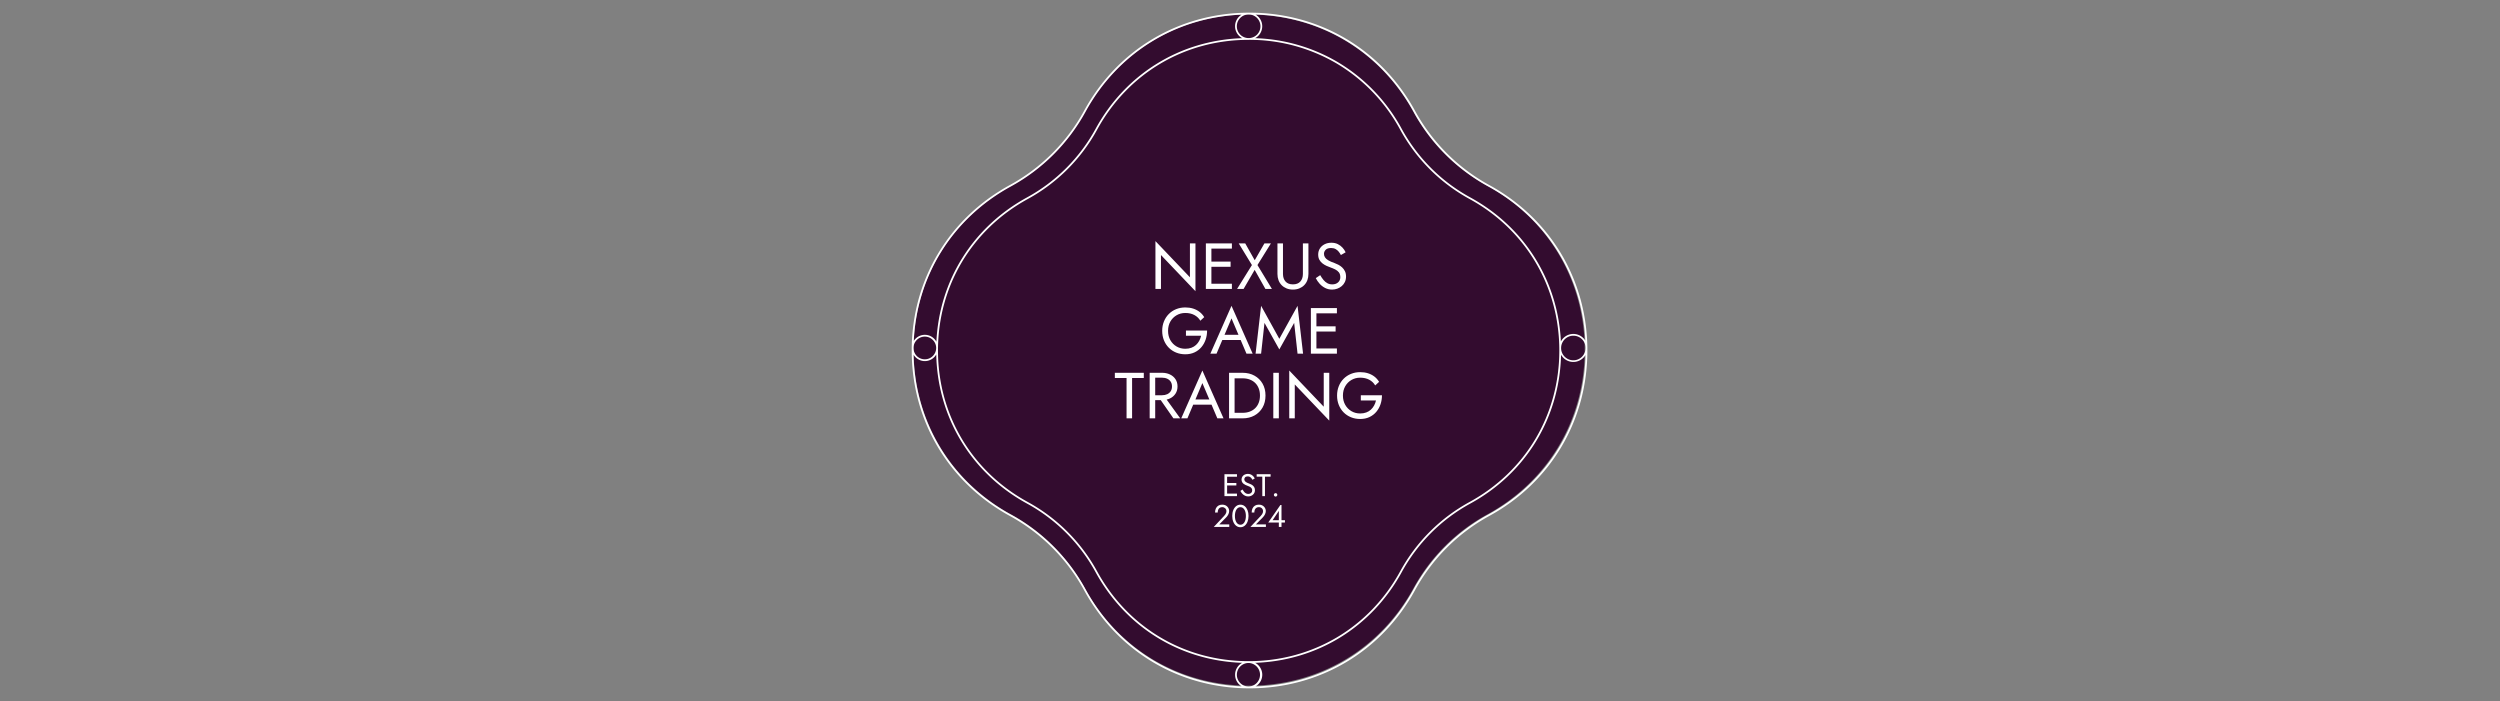 <svg xmlns="http://www.w3.org/2000/svg" xml:space="preserve" width="2000" height="561" data-id="lg_IHHjMqRpBenwg6OnKd" data-version="1" viewBox="0 0 2000 561"><rect x="0" y="0" width="2000" height="561" fill="#808080" stroke="none"/><g data-padding="20"><g transform="translate(10 10)scale(.964)"><path fill="#330c2f" d="M1303.25 277.846v.415Zm-553.98.222v.222-.503Zm555.46.592v-1.185c-.933-56.61-30.991-106.44-80.853-133.703a153.9 153.9 0 0 1-61.212-61.213c-27.691-50.645-78.677-80.867-136.397-80.867h-.83c-57.38.296-108.01 30.458-135.567 80.867a153.9 153.9 0 0 1-61.213 61.213c-49.965 27.32-80.038 77.3-80.867 134.058v2.34c0 57.72 30.222 108.705 80.867 136.396a153.9 153.9 0 0 1 61.213 61.212c27.558 50.41 78.188 80.572 135.568 80.869h.829c57.705 0 108.706-30.222 136.397-80.868a153.9 153.9 0 0 1 61.212-61.212c50.646-27.691 80.868-78.677 80.868-136.397Zm-555.444-.37v-.503Zm553.964-.03v-.414Z"/><path fill="#fff" d="M1305.442 278.166v.417Zm-557.722.224v.223-.506Zm559.222.59v-1.191c-.94-56.993-31.2-107.161-81.4-134.607a154.96 154.96 0 0 1-61.625-61.626c-27.88-50.988-79.21-81.414-137.32-81.414h-.833C967.997.44 917.024 30.806 889.28 81.556a154.96 154.96 0 0 1-61.626 61.626c-50.303 27.505-80.58 77.823-81.414 134.964v2.354c0 58.11 30.426 109.44 81.414 137.319a154.96 154.96 0 0 1 61.626 61.625c27.744 50.75 78.717 81.117 136.484 81.415h.834c58.096 0 109.44-30.427 137.319-81.415a154.96 154.96 0 0 1 61.626-61.625c50.988-27.88 81.415-79.21 81.415-137.32Zm-1.49-.402a10.147 10.147 0 0 1-20.294-.193c0-5.603 4.56-10.162 10.162-10.162s10.028 4.44 10.132 9.938ZM1162.62 82.27a156 156 0 0 0 62.207 62.207c48.097 26.314 77.718 73.68 80.445 127.857a11.682 11.682 0 0 0-20.294.656c-2.503-50.645-30.187-94.928-75.14-119.513a143.04 143.04 0 0 1-56.963-56.963 144.53 144.53 0 0 0-53.03-55.338 143.8 143.8 0 0 0-68.598-19.877 11.25 11.25 0 0 0 .298-19.593c55.503 1.668 104.24 31.513 131.075 80.564m121.048 198.23c0 53.192-27.863 100.202-74.545 125.726a144.53 144.53 0 0 0-57.543 57.543c-25.524 46.682-72.534 74.544-125.727 74.544s-100.187-27.861-125.725-74.543a144.53 144.53 0 0 0-57.544-57.543c-46.681-25.524-74.544-72.534-74.544-125.727s27.863-100.187 74.544-125.726a144.53 144.53 0 0 0 57.544-57.544c25.539-46.681 72.533-74.544 125.726-74.544a143.04 143.04 0 0 1 73.234 19.772 143.04 143.04 0 0 1 52.493 54.772 144.53 144.53 0 0 0 57.543 57.544c46.68 25.539 74.544 72.533 74.544 125.726M1025.928 1.632a9.804 9.804 0 1 1-.18 0Zm-197.56 142.846a156 156 0 0 0 62.208-62.207c26.582-48.574 74.634-78.315 129.496-80.505a11.19 11.19 0 0 0-5.498 9.655c0 4.113 2.384 7.972 5.886 9.879-51.51 1.803-96.701 29.636-121.63 75.215a143.04 143.04 0 0 1-56.962 56.963c-45.013 24.615-72.712 69.002-75.155 119.72a10.877 10.877 0 0 0-18.79-.61c2.623-54.28 32.274-101.752 80.446-128.11m-80.64 133.907v-.283c.15-5.052 4.292-9.134 9.388-9.134s9.417 4.23 9.417 9.416c0 5.185-4.217 9.416-9.417 9.416s-9.283-4.096-9.387-9.192ZM890.577 478.73a156 156 0 0 0-62.207-62.207c-49.498-27.074-79.432-76.452-80.61-132.596a10.877 10.877 0 0 0 18.834-.134c1.118 52.389 29.085 98.46 75.275 123.73a143.04 143.04 0 0 1 56.963 56.963c24.928 45.579 70.12 73.412 121.629 75.215a11.25 11.25 0 0 0-.388 19.534c-54.862-2.19-102.914-31.932-129.496-80.505m135.352 80.639h-.18c-5.348-.06-9.684-4.425-9.684-9.79s4.396-9.774 9.79-9.774a9.79 9.79 0 0 1 .074 19.564m198.9-142.846a156 156 0 0 0-62.207 62.207c-26.835 49.05-75.558 78.896-131.076 80.563a11.22 11.22 0 0 0-.298-19.592c51.51-1.803 96.7-29.636 121.629-75.215a143.04 143.04 0 0 1 56.963-56.963c46.13-25.226 74.082-71.207 75.274-123.506a11.667 11.667 0 0 0 20.31.134c-1.238 56.039-31.172 105.328-80.595 132.372"/><rect width="228.274" height="168.415" x="512.461" y="-203.708" fill="none" rx="0" ry="0" transform="translate(400.5 386.14)"/><path fill="#fff" d="M981.708 191.6h-4.59v28.14l-28.62-30.03v39.69h4.59v-28.13l28.62 30.02Zm11.18 33.48v4.32h19.06v-4.32Zm0-33.48v4.32h19.06v-4.32Zm0 15.12v4.32h17.98v-4.32Zm2.05-15.12h-4.59v37.8h4.59Zm49.4 0h-5.4l-8.04 13.99-7.89-13.99h-5.4l10.96 17.99-12.31 19.81h5.4l9.18-15.82 8.91 15.82h5.4l-11.99-19.81Zm10 0h-4.59v25.38q0 2.81.89 5.19.89 2.37 2.6 4.1 1.7 1.73 4.07 2.7 2.38.97 5.29.97 2.92 0 5.3-.97 2.37-.97 4.07-2.7t2.6-4.1q.89-2.38.89-5.19V191.6h-4.59v25.38q0 3.89-2.11 6.27-2.11 2.37-6.16 2.37t-6.15-2.37q-2.11-2.38-2.11-6.27Zm30.89 26.36-3.67 2.48q1.24 2.48 3.21 4.67t4.59 3.51 5.7 1.32q2.27 0 4.35-.75 2.07-.76 3.72-2.16 1.65-1.41 2.59-3.4.95-2 .95-4.49 0-2.59-.92-4.45t-2.35-3.19q-1.43-1.32-3.1-2.18-1.68-.87-3.19-1.41-3.29-1.13-5.21-2.29t-2.73-2.49q-.81-1.32-.81-2.89 0-1.83 1.41-3.32 1.4-1.48 4.48-1.48 2.21 0 3.75.86 1.54.87 2.62 2.22t1.78 2.75l3.94-2.27q-.91-2-2.53-3.8-1.62-1.81-3.92-2.97-2.29-1.17-5.37-1.17-3.19 0-5.67 1.27-2.49 1.27-3.89 3.49-1.4 2.21-1.4 5.02 0 2.59 1 4.37.99 1.78 2.56 3 1.57 1.21 3.29 2 1.73.78 3.14 1.27 2.16.75 4.07 1.7 1.92.94 3.11 2.45 1.19 1.52 1.19 4.05 0 2.6-1.84 4.27t-4.86 1.67q-2.27 0-4.05-.97t-3.21-2.7-2.73-3.99m-111.41 45.97v4.32h12.58q-.49 2.22-1.54 4.16t-2.67 3.46q-1.62 1.51-3.87 2.35-2.24.83-5.04.83-4 0-7.24-1.89t-5.16-5.24q-1.91-3.34-1.91-7.72 0-4.43 1.91-7.75 1.92-3.32 5.16-5.21t7.24-1.89q4.32 0 7.5 1.7 3.19 1.7 4.97 4.73l3.24-2.97q-1.62-2.65-3.97-4.43t-5.29-2.7-6.45-.92q-4.11 0-7.62 1.43t-6.1 4.05-4.02 6.19q-1.43 3.56-1.43 7.77t1.43 7.78q1.43 3.56 4.02 6.18t6.1 4.05 7.62 1.43q4.32 0 7.69-1.59 3.38-1.59 5.7-4.35 2.32-2.75 3.51-6.29t1.19-7.48Zm29.53 3.52-1.62 4.32h19.98l-1.62-4.32Zm1.89 1.41 6.38-15.02 6.48 15.23.43 1.08 5.51 12.96h5.13l-17.55-39.69-17.55 39.69h5.13l5.61-13.28Zm30.95 14.25 2.8-25.54 12.32 22.03 12.31-22.03 2.81 25.54h4.59l-4.59-39.69-15.12 27.38-15.12-27.38-4.59 39.69Zm43.84-4.33v4.32h19.07v-4.32Zm0-33.48v4.32h19.07v-4.32Zm0 15.12v4.32h17.99v-4.32Zm2.06-15.12h-4.59v37.8h4.59ZM914.808 299v4.32h9.72v33.48h4.59v-33.48h9.72V299Zm40.78 19.17h-5.13l12.96 18.63h5.67Zm-7.29-19.17h-4.59v37.8h4.59Zm-2.05 0v4.05h7.72q2.43 0 4.29.86 1.87.87 2.92 2.49t1.05 3.94-1.05 3.94-2.92 2.49q-1.86.86-4.29.86h-7.72v4.05h7.72q3.67 0 6.56-1.38 2.89-1.37 4.59-3.94 1.7-2.56 1.7-6.02 0-3.51-1.7-6.05t-4.59-3.91q-2.89-1.38-6.56-1.38Zm32.94 22.14-1.62 4.32h19.98l-1.62-4.32Zm1.89 1.4 6.37-15.01 6.48 15.23.43 1.08 5.51 12.96h5.13l-17.55-39.69-17.55 39.69h5.13l5.62-13.28Zm33.1-23.54h-4.59v37.8h4.59Zm-2.05 37.8h8.8q5.51 0 9.77-2.38 4.27-2.37 6.7-6.61t2.43-9.91-2.43-9.91-6.7-6.61q-4.26-2.38-9.77-2.38h-8.8v4.59h8.8q3.19 0 5.83 1 2.65 1 4.54 2.86t2.91 4.51q1.03 2.65 1.03 5.94t-1.03 5.94q-1.02 2.65-2.91 4.51t-4.54 2.86q-2.64 1-5.83 1h-8.8Zm38.77-37.8h-4.59v37.8h4.59Zm41.85 0h-4.59v28.13l-28.62-30.02v39.69h4.59v-28.13l28.62 30.02Zm26.19 18.63v4.32h12.58q-.48 2.21-1.54 4.16-1.05 1.94-2.67 3.45-1.62 1.52-3.86 2.35-2.24.84-5.05.84-4 0-7.24-1.89t-5.15-5.24q-1.92-3.35-1.92-7.72 0-4.43 1.92-7.75 1.91-3.32 5.15-5.21t7.24-1.89q4.32 0 7.51 1.7 3.18 1.7 4.96 4.73l3.24-2.97q-1.62-2.65-3.96-4.43-2.35-1.78-5.3-2.7-2.94-.92-6.45-.92-4.1 0-7.61 1.43t-6.11 4.05q-2.59 2.62-4.02 6.18-1.43 3.57-1.43 7.78t1.43 7.78q1.43 3.56 4.02 6.18 2.6 2.62 6.11 4.05t7.61 1.43q4.32 0 7.7-1.59 3.37-1.6 5.69-4.35t3.51-6.29 1.19-7.48Z"/><rect width="62.601" height="54.941" x="595.297" y="-146.97" fill="none" rx="0" ry="0" transform="translate(400.5 525.96)"/><path fill="#fff" d="M1006.988 399.27v2.08h9.18v-2.08Zm0-16.12v2.08h9.18v-2.08Zm0 7.28v2.08h8.66v-2.08Zm.99-7.28h-2.21v18.2h2.21Zm12.77 12.69-1.77 1.19q.6 1.2 1.55 2.25t2.21 1.69 2.74.64q1.1 0 2.1-.37 1-.36 1.79-1.04.79-.67 1.25-1.63.45-.97.45-2.16 0-1.25-.44-2.15-.44-.89-1.13-1.53t-1.49-1.05q-.81-.42-1.54-.68-1.58-.55-2.51-1.1-.92-.56-1.31-1.2t-.39-1.39q0-.89.68-1.6.67-.72 2.15-.72 1.07 0 1.81.42t1.26 1.07.86 1.32l1.9-1.09q-.44-.96-1.22-1.83t-1.89-1.43q-1.1-.56-2.59-.56-1.53 0-2.73.61-1.19.61-1.87 1.68-.67 1.06-.67 2.41 0 1.25.48 2.11t1.23 1.44q.76.59 1.59.97.83.37 1.51.61 1.04.36 1.96.82.92.45 1.49 1.18.58.73.58 1.95 0 1.25-.89 2.05-.88.81-2.34.81-1.09 0-1.95-.47t-1.54-1.3q-.69-.83-1.32-1.92m11.75-12.69v2.08h4.68v16.12h2.21v-16.12h4.68v-2.08Zm14.29 17.16q0 .57.43 1t1 .43q.6 0 1.02-.43.41-.43.41-1 0-.6-.41-1.02-.42-.41-1.02-.41-.57 0-1 .41-.43.42-.43 1.02m-41.26 17.42-8.6 9.18h12.84v-2.08h-8.29l5.79-5.9q1.07-1.09 1.75-2.47.67-1.38.67-2.78 0-.84-.34-1.75-.33-.91-1.04-1.7-.7-.79-1.79-1.3t-2.6-.51q-1.87 0-3.21.82t-2.04 2.29-.7 3.42h2.21q0-1.38.44-2.38t1.29-1.53q.84-.54 2.01-.54.83 0 1.48.29t1.11.75q.45.47.69 1.04.23.58.23 1.17 0 .73-.22 1.39-.22.67-.65 1.3-.43.64-1.03 1.29m8.92.08q0-1.59.31-2.93.31-1.33.91-2.31.6-.97 1.45-1.51.84-.53 1.88-.53 1.07 0 1.9.53.83.54 1.43 1.51.6.98.91 2.31.31 1.34.31 2.93t-.31 2.92q-.31 1.34-.91 2.32-.6.97-1.43 1.51-.83.53-1.9.53-1.04 0-1.88-.53-.85-.54-1.45-1.51-.6-.98-.91-2.32-.31-1.33-.31-2.92m-2.21 0q0 2.73.86 4.84.86 2.1 2.38 3.31t3.52 1.21 3.52-1.21 2.38-3.31q.86-2.11.86-4.84t-.86-4.84q-.86-2.1-2.38-3.31t-3.52-1.21-3.52 1.21-2.38 3.31q-.86 2.11-.86 4.84m23.69-.08-8.61 9.18h12.84v-2.08h-8.29l5.8-5.9q1.06-1.09 1.74-2.47t.68-2.78q0-.84-.34-1.75t-1.04-1.7-1.8-1.3q-1.09-.51-2.6-.51-1.87 0-3.21.82t-2.04 2.29-.7 3.42h2.21q0-1.38.44-2.38t1.29-1.53q.84-.54 2.01-.54.84 0 1.49.29t1.1.75q.46.47.69 1.04.23.58.23 1.17 0 .73-.22 1.39-.22.67-.65 1.3-.43.64-1.02 1.29m16.27-9.02-10.09 14.56h13.86v-1.95h-10.22l5.15-7.7v13.29h2.21v-18.2Z"/></g><path fill="transparent" stroke="transparent" d="M719.5 0h561v561h-561z"/></g></svg>